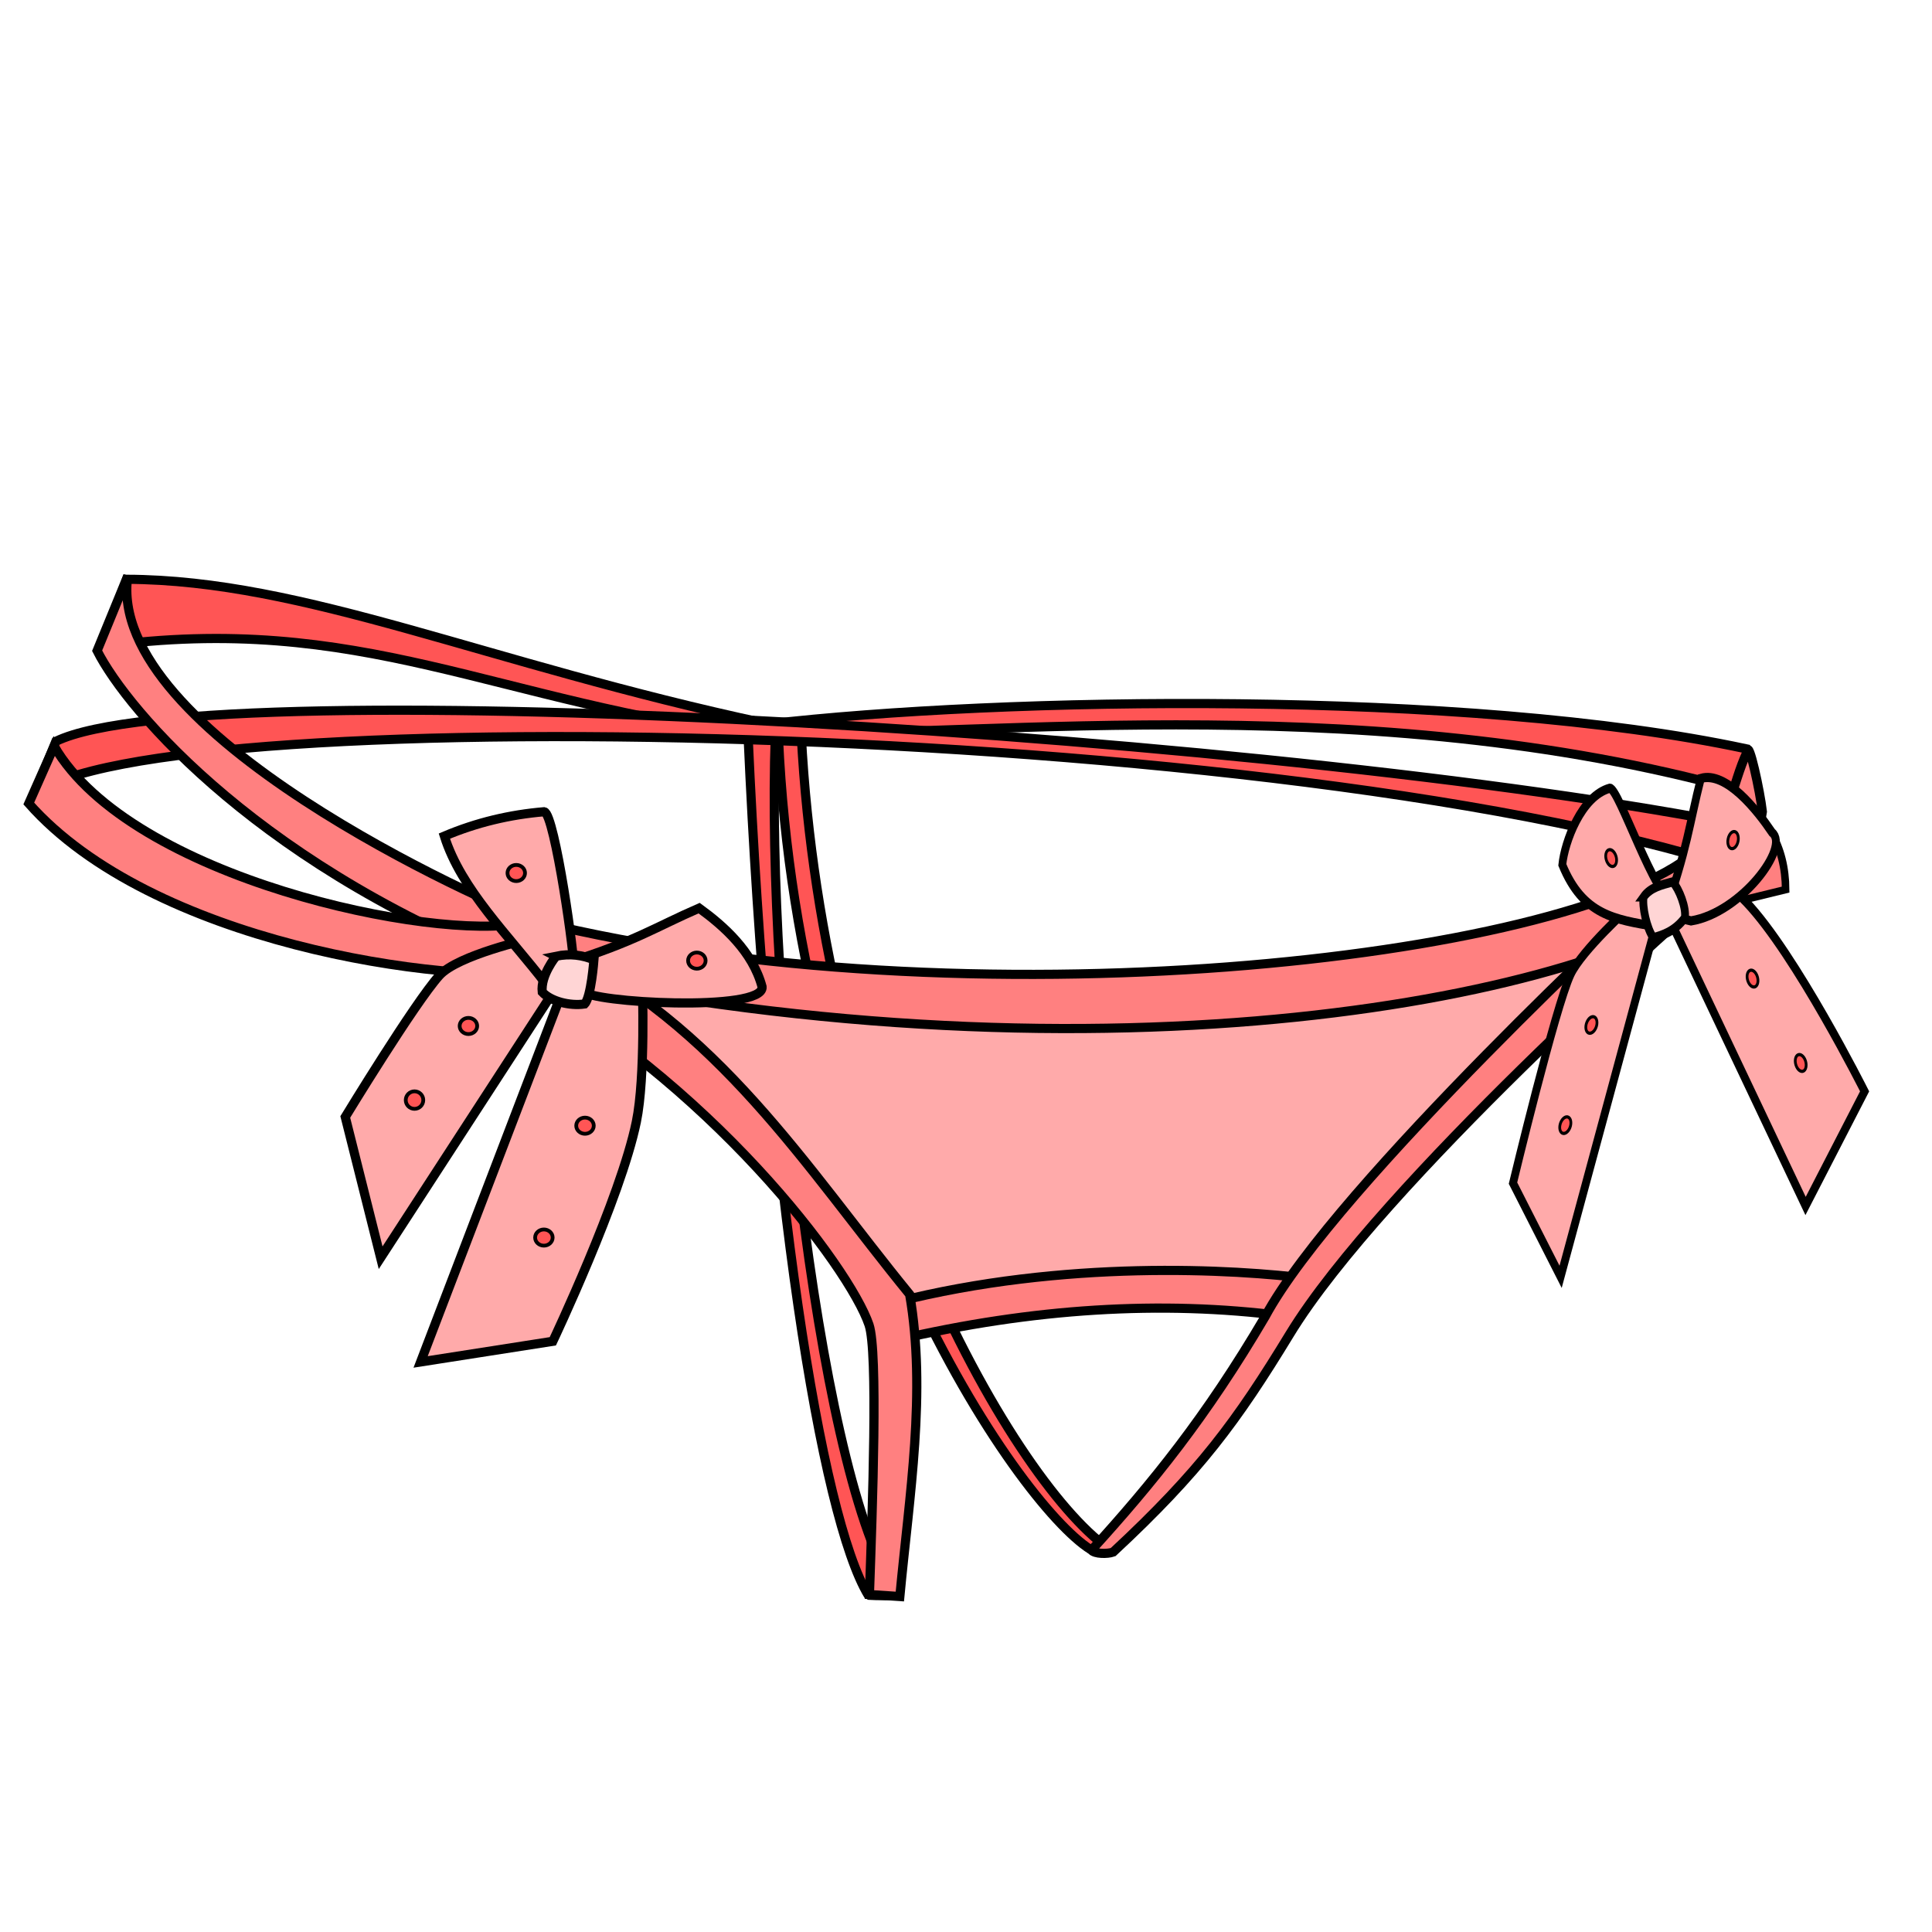 <svg xmlns="http://www.w3.org/2000/svg" xmlns:svg="http://www.w3.org/2000/svg" id="svg4166" version="1.1" viewBox="0 0 256 256"><style id="style3">svg{cursor:pointer}</style><g id="layer1" transform="translate(0,-796.362)" style="display:inline"><path style="display:inline;fill:#f55;fill-rule:evenodd;stroke:#000;stroke-width:1.216px;stroke-linecap:butt;stroke-linejoin:bevel;stroke-opacity:1" id="path4247-9-1" d="M 119.184,1007.741 C 108.905,994.984 101.478,928.854 102.73,893.943 l -3.612,-0.21 c 2.675,60.009 9.683,103.699 15.933,114.004 1.377,0.097 2.755,0.038 4.133,0 z"/><path style="fill:#f55;fill-rule:evenodd;stroke:#000;stroke-width:1.216px;stroke-linecap:butt;stroke-linejoin:miter;stroke-opacity:1" id="path4243-2" d="m 13.441,882.037 3.338,-8.917 c 23.709,0.086 47.502,11.135 84.679,19.089 l -0.172,1.717 C 65.452,889.518 47.928,877.305 13.441,882.037 Z"/><path style="fill:#f55;fill-rule:evenodd;stroke:#000;stroke-width:1.216px;stroke-linecap:butt;stroke-linejoin:miter;stroke-opacity:1" id="path4245-7" d="m 102.05,893.549 -0.399,-1.24 c 30.961,-3.591 92.624,-4.663 129.707,3.269 l 1.346,6.172 C 183.446,887.418 131.897,893.96 102.05,893.549 Z"/><path style="fill:#f55;fill-rule:evenodd;stroke:#000;stroke-width:1.216px;stroke-linecap:butt;stroke-linejoin:bevel;stroke-opacity:1" id="path4247-9" d="m 144.925,1001.927 2.428,-0.059 C 134.802,993.657 109.023,949.277 106.168,893.651 l -3.023,0.388 c 2.675,60.009 32.627,102.886 41.781,107.888 z"/><path style="fill:#faa;fill-rule:evenodd;stroke:#000;stroke-width:1.216px;stroke-linecap:butt;stroke-linejoin:miter;stroke-opacity:1" id="path4189-3" d="m 73.9,924.354 c 20.902,14.726 44.491,46.429 44.491,46.429 18.603,-3.916 36.129,-4.695 52.882,-3.223 l 47.482,-51.12 c -37.437,14.215 -87.582,14.868 -144.855,7.914 z"/><path style="fill:#f55;fill-rule:evenodd;stroke:#000;stroke-width:1.216px;stroke-linecap:butt;stroke-linejoin:miter;stroke-opacity:1" id="path4241-9" d="m 7.405,894.594 -2.907,7.136 C 19.284,888.747 177.975,891.642 235.97,913.459 l -1.757,-7.006 C 173.99,893.799 27.375,884.854 7.405,894.594 Z"/><path style="fill:#ff8080;fill-rule:evenodd;stroke:#000;stroke-width:1px;stroke-linecap:butt;stroke-linejoin:miter;stroke-opacity:1" id="path4672" d="m 219.821,913.88 -0.804,4.643 17.589,-4.286 c -0.018,-2.849 -0.637,-5.425 -1.964,-7.679 z"/><path style="fill:#ff8080;fill-rule:evenodd;stroke:#000;stroke-width:1.216px;stroke-linecap:butt;stroke-linejoin:miter;stroke-opacity:1" id="path4179-7" d="m 71.174,918.453 c 56.392,13.857 136.219,5.298 153.44,-9.165 4.794,-4.026 4.737,-8.759 6.905,-13.331 0.181,-1.728 1.701,5.267 2.001,7.946 -0.629,3.625 -0.895,7.54 -4.619,10.574 -17.56,14.304 -82.496,26.57 -157.749,10.757 -36.236,-13.446 -54.297,-34.73 -58.282,-42.649 l 4.061,-9.909 c -3.034,20.768 47.349,43.376 54.243,45.777 z"/><path style="fill:#ff8080;fill-rule:evenodd;stroke:#000;stroke-width:1.216px;stroke-linecap:butt;stroke-linejoin:miter;stroke-opacity:1" id="path4181-6" d="m 73.642,925.139 -4.381,-6.479 c -11.77,2.477 -51.875,-5.861 -62.083,-23.424 l -3.365,7.594 c 16.229,18.349 54.524,24.116 69.829,22.309 z"/><path style="fill:#ff8080;fill-rule:evenodd;stroke:#000;stroke-width:1.216px;stroke-linecap:butt;stroke-linejoin:miter;stroke-opacity:1" id="path4187-3" d="m 118.663,968.907 0.22,4.992 c 17.935,-4.186 34.983,-5.25 51.143,-3.179 l 3.71,-4.901 c -10.377,-1.323 -32.766,-2.571 -55.073,3.088 z"/><path style="fill:#ff8080;fill-rule:evenodd;stroke:#000;stroke-width:1.216px;stroke-linecap:butt;stroke-linejoin:miter;stroke-opacity:1" id="path4183-72" d="m 67.324,925.149 c 0.522,-0.264 6.24,-3.38 6.24,-3.38 21.71,10.443 33.175,29.22 46.968,46.103 2.242,12.903 -0.03,26.555 -1.299,40.04 l -4.029,-0.263 c 0.411,-11.744 1.152,-32.182 -0.054,-35.74 -2.568,-7.579 -21.08,-32.316 -47.827,-46.761 z"/><path style="fill:#ff8080;fill-rule:evenodd;stroke:#000;stroke-width:1.216px;stroke-linecap:butt;stroke-linejoin:miter;stroke-opacity:1" id="path4185-0" d="m 144.635,1001.757 c 0.391,0.526 2.129,0.531 2.862,0.264 11.47,-10.662 16.397,-17.378 23.395,-28.871 12.102,-19.875 52.231,-55.35 52.231,-55.35 l -4.097,-3.236 c 0,0 -42.004,38.823 -51.389,56.257 -7.864,13.376 -14.972,22.095 -23.002,30.936 z"/><path style="fill:#faa;fill-rule:evenodd;stroke:#000;stroke-width:1.216px;stroke-linecap:butt;stroke-linejoin:miter;stroke-opacity:1" id="path4210-1" d="m 50.437,963.018 -4.687,-18.654 c 0,0 9.164,-15.059 12.464,-18.742 2.43,-2.713 12.155,-4.879 12.155,-4.879 l 4.974,3.921 z"/><path style="fill:#faa;fill-rule:evenodd;stroke:#000;stroke-width:1.216px;stroke-linecap:butt;stroke-linejoin:miter;stroke-opacity:1" id="path4212-6" d="m 55.734,976.825 17.518,-2.735 c 0,0 8.97,-18.922 11.067,-29.078 1.232,-5.968 0.795,-18.263 0.795,-18.263 l -10.06,-0.425 z"/><path style="fill:#faa;fill-rule:evenodd;stroke:#000;stroke-width:1.216px;stroke-linecap:butt;stroke-linejoin:miter;stroke-opacity:1" id="path4193-9" d="m 75.983,924.498 c 0.337,-0.38 -2.469,-20.38 -3.875,-20.577 -4.54,0.38 -8.956,1.421 -13.226,3.23 2.212,7.075 8.548,13.187 13.488,19.625 z"/><path style="display:inline;fill:#faa;fill-rule:evenodd;stroke:#000;stroke-width:1.216px;stroke-linecap:butt;stroke-linejoin:miter;stroke-opacity:1" id="path4193-4-17" d="m 77.242,927.663 c 0.734,1.569 24.074,2.85 23.737,-0.542 -1.248,-4.672 -5.072,-8.058 -8.339,-10.43 -5.773,2.508 -8.432,4.405 -17.443,7.223 z"/><path style="fill:#ffd5d5;fill-rule:evenodd;stroke:#000;stroke-width:1.216px;stroke-linecap:butt;stroke-linejoin:miter;stroke-opacity:1" id="path4191-7" d="m 73.678,923.066 c 0,0 -2.084,2.532 -1.828,4.75 1.112,1.218 3.635,1.872 5.612,1.577 0.867,-0.871 1.236,-5.851 1.236,-5.851 -1.504,-0.616 -3.144,-0.867 -5.021,-0.476 z"/><circle style="display:inline;fill:#f55;fill-opacity:1;stroke:#000;stroke-width:.5;stroke-linecap:round;stroke-linejoin:bevel;stroke-miterlimit:4;stroke-dasharray:none;stroke-dashoffset:0;stroke-opacity:1" id="path4273-6" cx="54.925" cy="942.13" r="1.161"/><ellipse style="display:inline;fill:#f55;fill-opacity:1;stroke:#000;stroke-width:.5;stroke-linecap:round;stroke-linejoin:bevel;stroke-miterlimit:4;stroke-dasharray:none;stroke-dashoffset:0;stroke-opacity:1" id="path4275-6" cx="62.068" cy="932.309" rx="1.161" ry="1.071"/><ellipse style="display:inline;fill:#f55;fill-opacity:1;stroke:#000;stroke-width:.5;stroke-linecap:round;stroke-linejoin:bevel;stroke-miterlimit:4;stroke-dasharray:none;stroke-dashoffset:0;stroke-opacity:1" id="path4275-3-9" cx="72.068" cy="960.345" rx="1.161" ry="1.071"/><ellipse style="display:inline;fill:#f55;fill-opacity:1;stroke:#000;stroke-width:.5;stroke-linecap:round;stroke-linejoin:bevel;stroke-miterlimit:4;stroke-dasharray:none;stroke-dashoffset:0;stroke-opacity:1" id="path4275-0-6" cx="77.515" cy="945.523" rx="1.161" ry="1.071"/><ellipse style="display:inline;fill:#f55;fill-opacity:1;stroke:#000;stroke-width:.5;stroke-linecap:round;stroke-linejoin:bevel;stroke-miterlimit:4;stroke-dasharray:none;stroke-dashoffset:0;stroke-opacity:1" id="path4275-5-3" cx="68.407" cy="912.041" rx="1.161" ry="1.071"/><ellipse style="display:inline;fill:#f55;fill-opacity:1;stroke:#000;stroke-width:.5;stroke-linecap:round;stroke-linejoin:bevel;stroke-miterlimit:4;stroke-dasharray:none;stroke-dashoffset:0;stroke-opacity:1" id="path4275-4-5" cx="92.336" cy="923.648" rx="1.161" ry="1.071"/><g id="g4659" transform="matrix(0.851,0,0,1.002,31.286,-3.954)"><path id="path4210-6-6" d="m 206.231,967.567 -7.413,-12.391 c 0,0 6.594,-23.293 8.984,-27.623 1.76,-3.189 9.31,-8.973 9.31,-8.973 l 4.055,2.082 z" style="display:inline;fill:#faa;fill-rule:evenodd;stroke:#000;stroke-width:1.216px;stroke-linecap:butt;stroke-linejoin:miter;stroke-opacity:1"/><path id="path4212-5-1" d="m 244.373,958.2 9.192,-15.161 c 0,0 -10.729,-18.15 -18.469,-25.053 -5.224,-4.659 -6.767,-3.715 -6.767,-3.715 l -5.437,5.453 z" style="display:inline;fill:#faa;fill-rule:evenodd;stroke:#000;stroke-width:1.216px;stroke-linecap:butt;stroke-linejoin:miter;stroke-opacity:1"/><path id="path4193-2-5" d="m 224.115,918.445 c -3.213,-0.885 -8.823,-15.505 -10.219,-15.493 -4.437,1.035 -7.036,7.11 -7.401,10.128 3.216,6.679 8.198,7.221 14.375,8.143 z" style="display:inline;fill:#faa;fill-rule:evenodd;stroke:#000;stroke-width:1.216px;stroke-linecap:butt;stroke-linejoin:miter;stroke-opacity:1"/><path id="path4193-4-1-3" d="m 226.545,920.5 c 7.778,-1.087 15.435,-9.756 12.623,-11.683 -2.38,-3.001 -7.179,-8.133 -11.098,-7.162 -1.8,6.031 -2.062,9.288 -5.711,17.995 z" style="display:inline;fill:#faa;fill-rule:evenodd;stroke:#000;stroke-width:1.216px;stroke-linecap:butt;stroke-linejoin:miter;stroke-opacity:1"/><path id="path4191-5-6" d="m 219.16,917.327 c -0.273,1.188 0.474,4.205 1.516,5.4 1.439,-0.344 3.308,-0.83 4.896,-2.626 0.266,-1.322 -0.879,-3.802 -1.879,-4.765 -1.7,0.395 -3.457,0.708 -4.533,1.991 z" style="display:inline;fill:#ffd5d5;fill-rule:evenodd;stroke:#000;stroke-width:1.216px;stroke-linecap:butt;stroke-linejoin:miter;stroke-opacity:1"/><ellipse id="path4275-30-31" cx="-128.62" cy="928.068" rx=".794" ry="1.152" transform="matrix(0.933,-0.36,0.36,0.933,0,0)" style="display:inline;fill:#f55;fill-opacity:1;stroke:#000;stroke-width:.429;stroke-linecap:round;stroke-linejoin:bevel;stroke-miterlimit:4;stroke-dasharray:none;stroke-dashoffset:0;stroke-opacity:1"/><ellipse id="path4275-30-0-12" cx="462.691" cy="817.672" rx=".794" ry="1.152" transform="matrix(0.965,0.261,-0.261,0.965,0,0)" style="display:inline;fill:#f55;fill-opacity:1;stroke:#000;stroke-width:.429;stroke-linecap:round;stroke-linejoin:bevel;stroke-miterlimit:4;stroke-dasharray:none;stroke-dashoffset:0;stroke-opacity:1"/><ellipse id="path4275-30-7-8" cx="588.678" cy="755.23" rx=".794" ry="1.152" transform="matrix(0.905,0.426,-0.426,0.905,0,0)" style="display:inline;fill:#f55;fill-opacity:1;stroke:#000;stroke-width:.429;stroke-linecap:round;stroke-linejoin:bevel;stroke-miterlimit:4;stroke-dasharray:none;stroke-dashoffset:0;stroke-opacity:1"/><ellipse id="path4275-30-7-2-3" cx="590.645" cy="768.946" rx=".794" ry="1.152" transform="matrix(0.905,0.426,-0.426,0.905,0,0)" style="display:inline;fill:#f55;fill-opacity:1;stroke:#000;stroke-width:.429;stroke-linecap:round;stroke-linejoin:bevel;stroke-miterlimit:4;stroke-dasharray:none;stroke-dashoffset:0;stroke-opacity:1"/><ellipse id="path4275-30-3-18" cx="-113.821" cy="950.859" rx=".794" ry="1.152" transform="matrix(0.933,-0.36,0.36,0.933,0,0)" style="display:inline;fill:#f55;fill-opacity:1;stroke:#000;stroke-width:.429;stroke-linecap:round;stroke-linejoin:bevel;stroke-miterlimit:4;stroke-dasharray:none;stroke-dashoffset:0;stroke-opacity:1"/><ellipse id="path4275-30-8-1" cx="-110.84" cy="963.971" rx=".794" ry="1.152" transform="matrix(0.933,-0.36,0.36,0.933,0,0)" style="display:inline;fill:#f55;fill-opacity:1;stroke:#000;stroke-width:.429;stroke-linecap:round;stroke-linejoin:bevel;stroke-miterlimit:4;stroke-dasharray:none;stroke-dashoffset:0;stroke-opacity:1"/></g></g></svg>